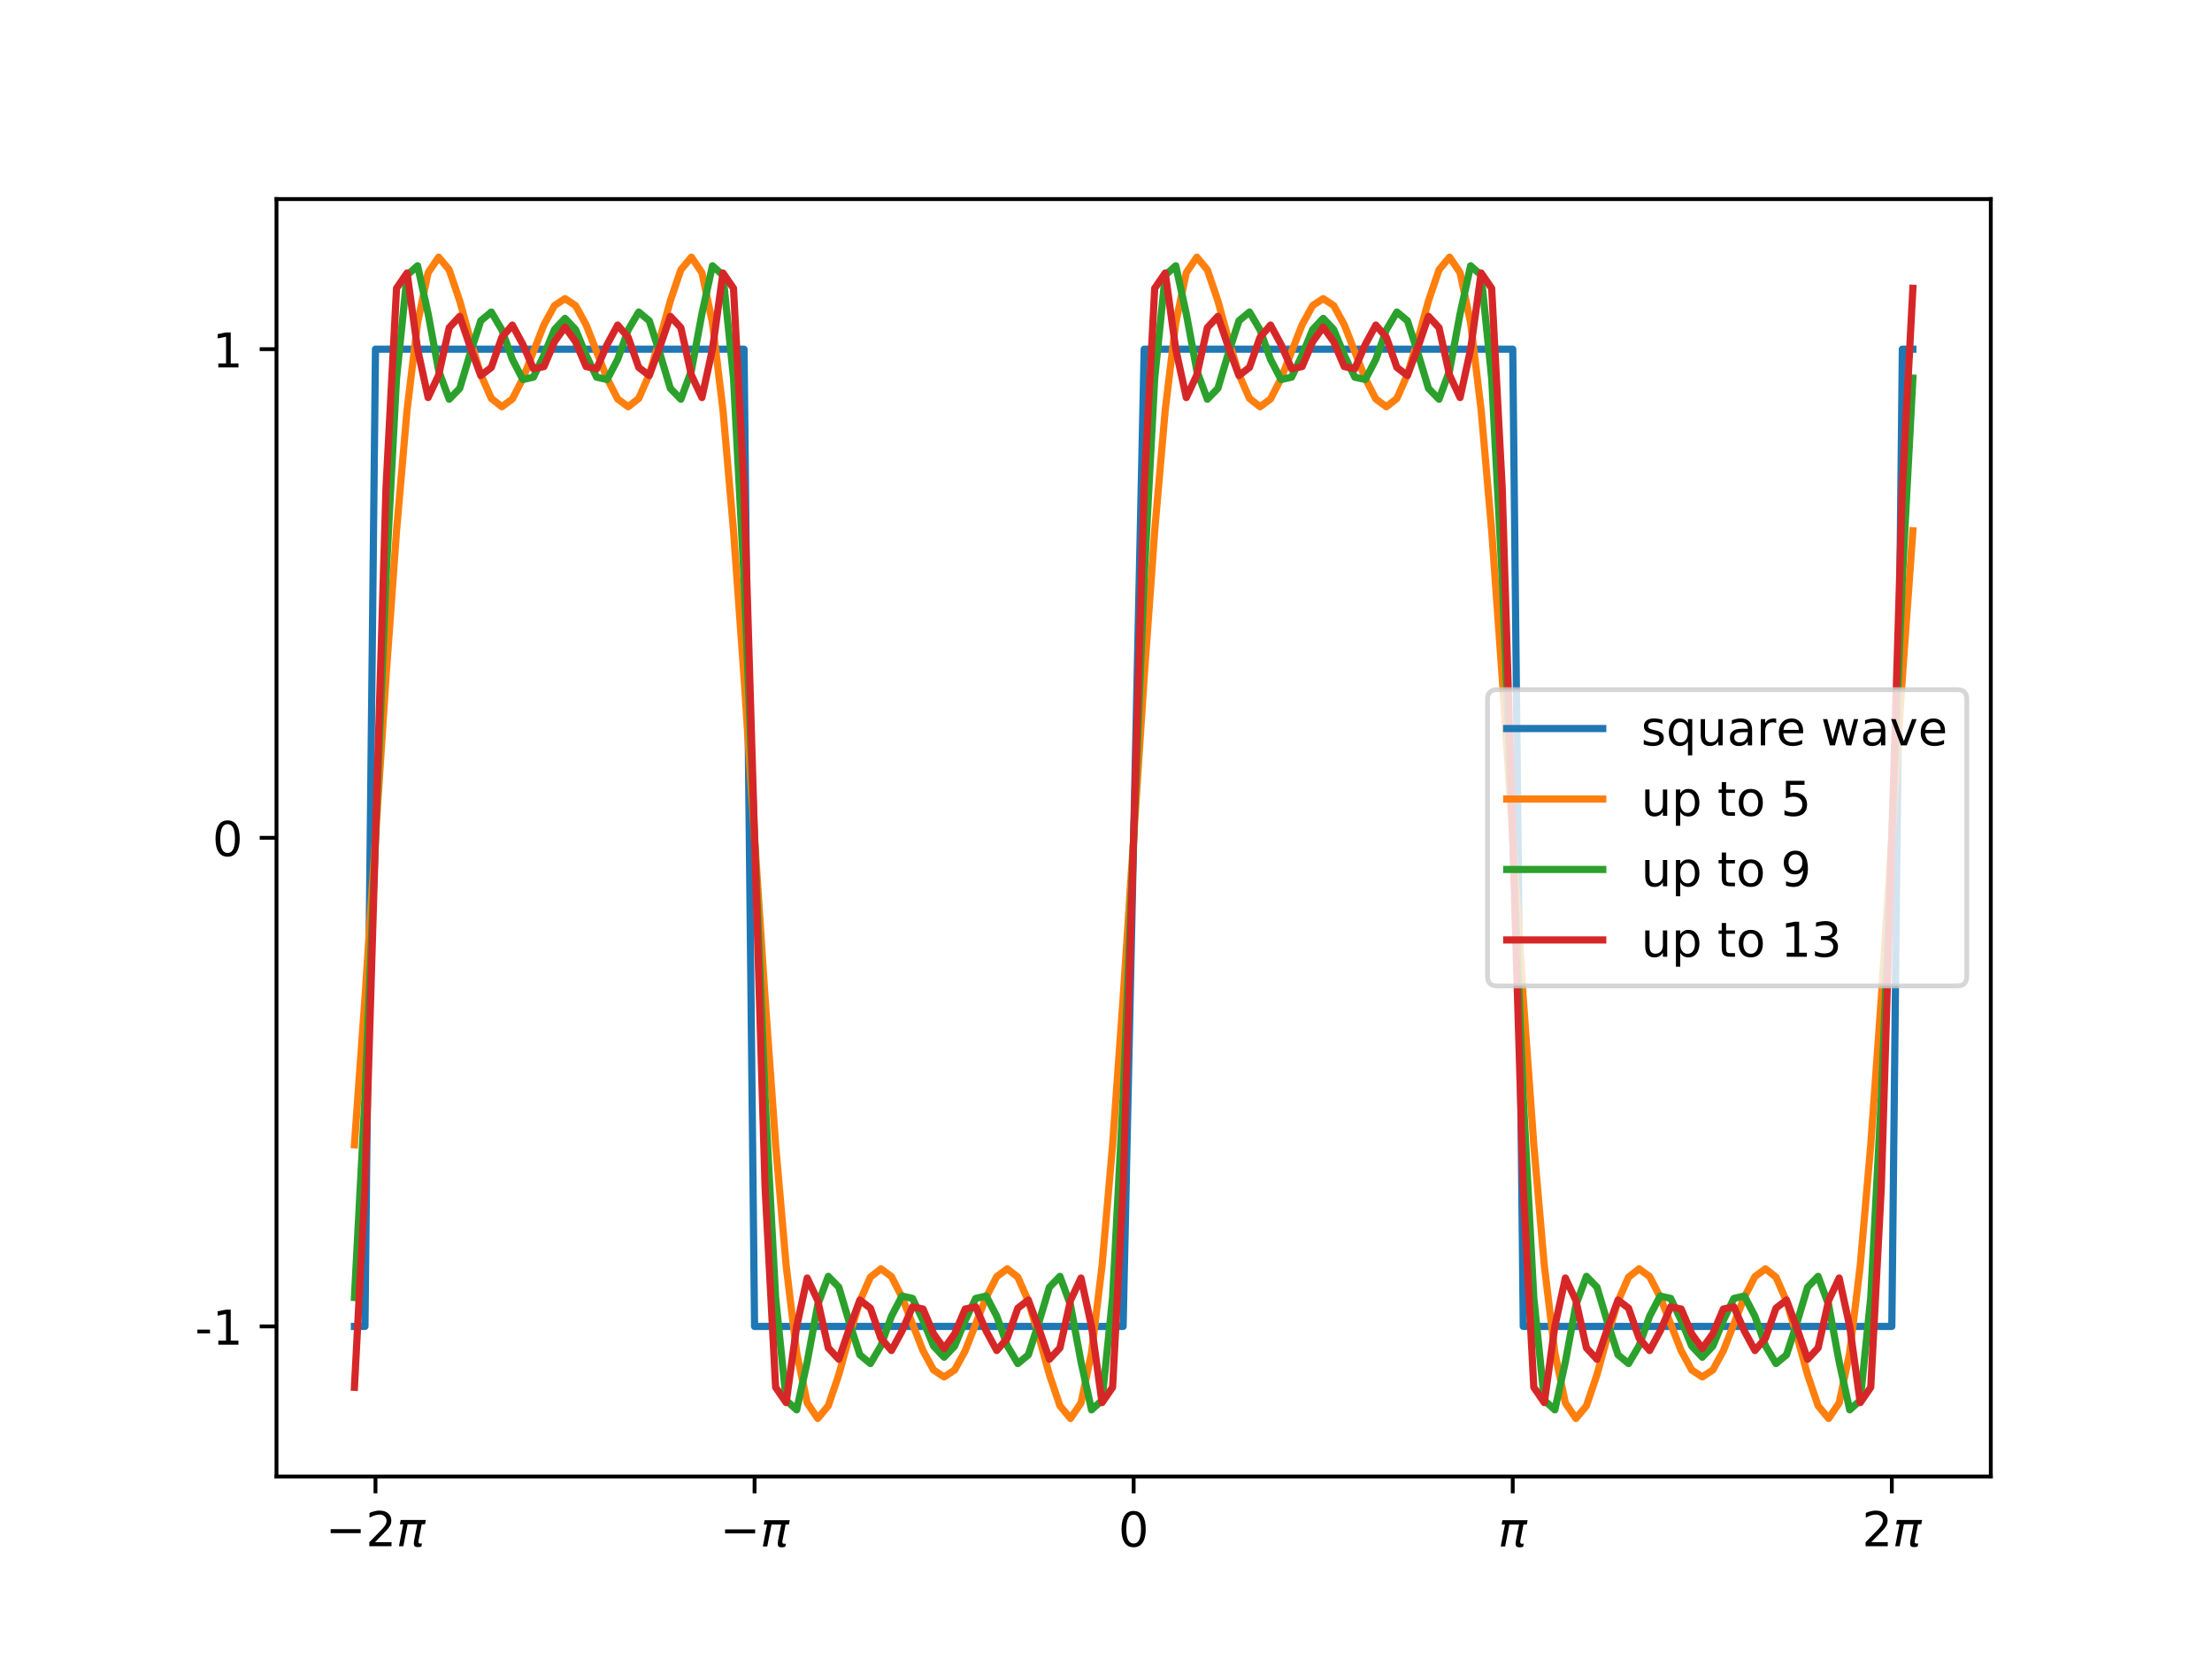 <?xml version="1.0" encoding="utf-8" standalone="no"?>
<!DOCTYPE svg PUBLIC "-//W3C//DTD SVG 1.1//EN"
  "http://www.w3.org/Graphics/SVG/1.1/DTD/svg11.dtd">
<!-- Created with matplotlib (https://matplotlib.org/) -->
<svg height="345.6pt" version="1.1" viewBox="0 0 460.8 345.6" width="460.8pt" xmlns="http://www.w3.org/2000/svg" xmlns:xlink="http://www.w3.org/1999/xlink">
 <defs>
  <style type="text/css">
*{stroke-linecap:butt;stroke-linejoin:round;}
  </style>
 </defs>
 <g id="figure_1">
  <g id="patch_1">
   <path d="M 0 345.6 
L 460.8 345.6 
L 460.8 0 
L 0 0 
z
" style="fill:#ffffff;"/>
  </g>
  <g id="axes_1">
   <g id="patch_2">
    <path d="M 57.6 307.584 
L 414.72 307.584 
L 414.72 41.472 
L 57.6 41.472 
z
" style="fill:#ffffff;"/>
   </g>
   <g id="matplotlib.axis_1">
    <g id="xtick_1">
     <g id="line2d_1">
      <defs>
       <path d="M 0 0 
L 0 3.5 
" id="m0678b6e767" style="stroke:#000000;stroke-width:0.8;"/>
      </defs>
      <g>
       <use style="stroke:#000000;stroke-width:0.8;" x="78.22" xlink:href="#m0678b6e767" y="307.584"/>
      </g>
     </g>
     <g id="text_1">
      <!-- $-2\pi$ -->
      <defs>
       <path d="M 10.594 35.5 
L 73.188 35.5 
L 73.188 27.203 
L 10.594 27.203 
z
" id="DejaVuSans-8722"/>
       <path d="M 19.188 8.297 
L 53.609 8.297 
L 53.609 0 
L 7.328 0 
L 7.328 8.297 
Q 12.938 14.109 22.625 23.891 
Q 32.328 33.688 34.812 36.531 
Q 39.547 41.844 41.422 45.531 
Q 43.312 49.219 43.312 52.781 
Q 43.312 58.594 39.234 62.25 
Q 35.156 65.922 28.609 65.922 
Q 23.969 65.922 18.812 64.312 
Q 13.672 62.703 7.812 59.422 
L 7.812 69.391 
Q 13.766 71.781 18.938 73 
Q 24.125 74.219 28.422 74.219 
Q 39.75 74.219 46.484 68.547 
Q 53.219 62.891 53.219 53.422 
Q 53.219 48.922 51.531 44.891 
Q 49.859 40.875 45.406 35.406 
Q 44.188 33.984 37.641 27.219 
Q 31.109 20.453 19.188 8.297 
z
" id="DejaVuSans-50"/>
       <path d="M 9.125 54.688 
L 61.531 54.688 
L 59.766 45.703 
L 52.875 45.703 
L 46.344 12.109 
Q 45.656 8.594 46.578 7.031 
Q 47.469 5.516 50.141 5.516 
Q 50.875 5.516 51.953 5.672 
Q 53.078 5.766 53.422 5.812 
L 52.156 -0.688 
Q 50.344 -1.312 48.484 -1.609 
Q 46.578 -1.906 44.781 -1.906 
Q 38.922 -1.906 37.312 1.266 
Q 35.688 4.5 37.359 13.094 
L 43.703 45.703 
L 23.531 45.703 
L 14.656 0 
L 5.469 0 
L 14.359 45.703 
L 7.375 45.703 
z
" id="DejaVuSans-Oblique-960"/>
      </defs>
      <g transform="translate(67.82 322.182)scale(0.1 -0.1)">
       <use transform="translate(0 0.781)" xlink:href="#DejaVuSans-8722"/>
       <use transform="translate(83.789 0.781)" xlink:href="#DejaVuSans-50"/>
       <use transform="translate(147.412 0.781)" xlink:href="#DejaVuSans-Oblique-960"/>
      </g>
     </g>
    </g>
    <g id="xtick_2">
     <g id="line2d_2">
      <g>
       <use style="stroke:#000000;stroke-width:0.8;" x="157.19" xlink:href="#m0678b6e767" y="307.584"/>
      </g>
     </g>
     <g id="text_2">
      <!-- $-\pi$ -->
      <g transform="translate(149.99 322.182)scale(0.1 -0.1)">
       <use transform="translate(0 0.312)" xlink:href="#DejaVuSans-8722"/>
       <use transform="translate(83.789 0.312)" xlink:href="#DejaVuSans-Oblique-960"/>
      </g>
     </g>
    </g>
    <g id="xtick_3">
     <g id="line2d_3">
      <g>
       <use style="stroke:#000000;stroke-width:0.8;" x="236.16" xlink:href="#m0678b6e767" y="307.584"/>
      </g>
     </g>
     <g id="text_3">
      <!-- 0 -->
      <defs>
       <path d="M 31.781 66.406 
Q 24.172 66.406 20.328 58.906 
Q 16.5 51.422 16.5 36.375 
Q 16.5 21.391 20.328 13.891 
Q 24.172 6.391 31.781 6.391 
Q 39.453 6.391 43.281 13.891 
Q 47.125 21.391 47.125 36.375 
Q 47.125 51.422 43.281 58.906 
Q 39.453 66.406 31.781 66.406 
z
M 31.781 74.219 
Q 44.047 74.219 50.516 64.516 
Q 56.984 54.828 56.984 36.375 
Q 56.984 17.969 50.516 8.266 
Q 44.047 -1.422 31.781 -1.422 
Q 19.531 -1.422 13.062 8.266 
Q 6.594 17.969 6.594 36.375 
Q 6.594 54.828 13.062 64.516 
Q 19.531 74.219 31.781 74.219 
z
" id="DejaVuSans-48"/>
      </defs>
      <g transform="translate(232.979 322.182)scale(0.1 -0.1)">
       <use xlink:href="#DejaVuSans-48"/>
      </g>
     </g>
    </g>
    <g id="xtick_4">
     <g id="line2d_4">
      <g>
       <use style="stroke:#000000;stroke-width:0.8;" x="315.13" xlink:href="#m0678b6e767" y="307.584"/>
      </g>
     </g>
     <g id="text_4">
      <!-- $\pi$ -->
      <g transform="translate(312.08 322.182)scale(0.1 -0.1)">
       <use transform="translate(0 0.312)" xlink:href="#DejaVuSans-Oblique-960"/>
      </g>
     </g>
    </g>
    <g id="xtick_5">
     <g id="line2d_5">
      <g>
       <use style="stroke:#000000;stroke-width:0.8;" x="394.1" xlink:href="#m0678b6e767" y="307.584"/>
      </g>
     </g>
     <g id="text_5">
      <!-- $2\pi$ -->
      <g transform="translate(387.9 322.182)scale(0.1 -0.1)">
       <use transform="translate(0 0.781)" xlink:href="#DejaVuSans-50"/>
       <use transform="translate(63.623 0.781)" xlink:href="#DejaVuSans-Oblique-960"/>
      </g>
     </g>
    </g>
   </g>
   <g id="matplotlib.axis_2">
    <g id="ytick_1">
     <g id="line2d_6">
      <defs>
       <path d="M 0 0 
L -3.5 0 
" id="m382283ac01" style="stroke:#000000;stroke-width:0.8;"/>
      </defs>
      <g>
       <use style="stroke:#000000;stroke-width:0.8;" x="57.6" xlink:href="#m382283ac01" y="276.316"/>
      </g>
     </g>
     <g id="text_6">
      <!-- -1 -->
      <defs>
       <path d="M 4.891 31.391 
L 31.203 31.391 
L 31.203 23.391 
L 4.891 23.391 
z
" id="DejaVuSans-45"/>
       <path d="M 12.406 8.297 
L 28.516 8.297 
L 28.516 63.922 
L 10.984 60.406 
L 10.984 69.391 
L 28.422 72.906 
L 38.281 72.906 
L 38.281 8.297 
L 54.391 8.297 
L 54.391 0 
L 12.406 0 
z
" id="DejaVuSans-49"/>
      </defs>
      <g transform="translate(40.63 280.115)scale(0.1 -0.1)">
       <use xlink:href="#DejaVuSans-45"/>
       <use x="36.084" xlink:href="#DejaVuSans-49"/>
      </g>
     </g>
    </g>
    <g id="ytick_2">
     <g id="line2d_7">
      <g>
       <use style="stroke:#000000;stroke-width:0.8;" x="57.6" xlink:href="#m382283ac01" y="174.528"/>
      </g>
     </g>
     <g id="text_7">
      <!-- 0 -->
      <g transform="translate(44.237 178.327)scale(0.1 -0.1)">
       <use xlink:href="#DejaVuSans-48"/>
      </g>
     </g>
    </g>
    <g id="ytick_3">
     <g id="line2d_8">
      <g>
       <use style="stroke:#000000;stroke-width:0.8;" x="57.6" xlink:href="#m382283ac01" y="72.74"/>
      </g>
     </g>
     <g id="text_8">
      <!-- 1 -->
      <g transform="translate(44.237 76.54)scale(0.1 -0.1)">
       <use xlink:href="#DejaVuSans-49"/>
      </g>
     </g>
    </g>
   </g>
   <g id="line2d_9">
    <path clip-path="url(#pf9b94a5e7d)" d="M 73.833 276.316 
L 76.026 276.316 
L 78.22 72.74 
L 154.996 72.74 
L 157.19 276.316 
L 233.966 276.316 
L 238.354 72.74 
L 315.13 72.74 
L 317.324 276.316 
L 394.1 276.316 
L 396.294 72.74 
L 398.487 72.74 
L 398.487 72.74 
" style="fill:none;stroke:#1f77b4;stroke-linecap:square;stroke-width:1.5;"/>
   </g>
   <g id="line2d_10">
    <path clip-path="url(#pf9b94a5e7d)" d="M 73.833 238.489 
L 76.026 207.959 
L 80.414 141.097 
L 82.607 110.567 
L 84.801 85.401 
L 86.994 67.264 
L 89.188 56.796 
L 91.382 53.568 
L 93.575 56.205 
L 95.769 62.676 
L 97.962 70.668 
L 100.156 78.005 
L 102.35 83.006 
L 104.543 84.738 
L 106.737 83.119 
L 108.931 78.845 
L 113.318 67.648 
L 115.511 63.658 
L 117.705 62.208 
L 119.899 63.658 
L 122.092 67.648 
L 126.479 78.845 
L 128.673 83.119 
L 130.867 84.738 
L 133.06 83.006 
L 135.254 78.005 
L 137.447 70.668 
L 139.641 62.676 
L 141.835 56.205 
L 144.028 53.568 
L 146.222 56.796 
L 148.416 67.264 
L 150.609 85.401 
L 152.803 110.567 
L 154.996 141.097 
L 159.384 207.959 
L 161.577 238.489 
L 163.771 263.655 
L 165.964 281.792 
L 168.158 292.26 
L 170.352 295.488 
L 172.545 292.851 
L 174.739 286.38 
L 176.932 278.388 
L 179.126 271.051 
L 181.32 266.05 
L 183.513 264.318 
L 185.707 265.937 
L 187.901 270.211 
L 192.288 281.408 
L 194.481 285.398 
L 196.675 286.848 
L 198.869 285.398 
L 201.062 281.408 
L 205.449 270.211 
L 207.643 265.937 
L 209.837 264.318 
L 212.03 266.05 
L 214.224 271.051 
L 216.417 278.388 
L 218.611 286.38 
L 220.805 292.851 
L 222.998 295.488 
L 225.192 292.26 
L 227.386 281.792 
L 229.579 263.655 
L 231.773 238.489 
L 233.966 207.959 
L 238.354 141.097 
L 240.547 110.567 
L 242.741 85.401 
L 244.934 67.264 
L 247.128 56.796 
L 249.322 53.568 
L 251.515 56.205 
L 253.709 62.676 
L 255.903 70.668 
L 258.096 78.005 
L 260.29 83.006 
L 262.483 84.738 
L 264.677 83.119 
L 266.871 78.845 
L 271.258 67.648 
L 273.451 63.658 
L 275.645 62.208 
L 277.839 63.658 
L 280.032 67.648 
L 284.419 78.845 
L 286.613 83.119 
L 288.807 84.738 
L 291 83.006 
L 293.194 78.005 
L 295.388 70.668 
L 297.581 62.676 
L 299.775 56.205 
L 301.968 53.568 
L 304.162 56.796 
L 306.356 67.264 
L 308.549 85.401 
L 310.743 110.567 
L 312.936 141.097 
L 317.324 207.959 
L 319.517 238.489 
L 321.711 263.655 
L 323.904 281.792 
L 326.098 292.26 
L 328.292 295.488 
L 330.485 292.851 
L 332.679 286.38 
L 334.873 278.388 
L 337.066 271.051 
L 339.26 266.05 
L 341.453 264.318 
L 343.647 265.937 
L 345.841 270.211 
L 350.228 281.408 
L 352.421 285.398 
L 354.615 286.848 
L 356.809 285.398 
L 359.002 281.408 
L 363.389 270.211 
L 365.583 265.937 
L 367.777 264.318 
L 369.97 266.05 
L 372.164 271.051 
L 374.358 278.388 
L 376.551 286.38 
L 378.745 292.851 
L 380.938 295.488 
L 383.132 292.26 
L 385.326 281.792 
L 387.519 263.655 
L 389.713 238.489 
L 391.906 207.959 
L 396.294 141.097 
L 398.487 110.567 
L 398.487 110.567 
" style="fill:none;stroke:#ff7f0e;stroke-linecap:square;stroke-width:1.5;"/>
   </g>
   <g id="line2d_11">
    <path clip-path="url(#pf9b94a5e7d)" d="M 73.833 270.286 
L 76.026 228.76 
L 80.414 120.296 
L 82.607 78.77 
L 84.801 57.335 
L 86.994 55.363 
L 89.188 65.365 
L 91.382 77.225 
L 93.575 83.167 
L 95.769 80.909 
L 97.962 73.577 
L 100.156 66.82 
L 102.35 64.999 
L 104.543 68.705 
L 106.737 74.857 
L 108.931 79.062 
L 111.124 78.573 
L 113.318 73.98 
L 115.511 68.641 
L 117.705 66.322 
L 119.899 68.641 
L 122.092 73.98 
L 124.286 78.573 
L 126.479 79.062 
L 128.673 74.857 
L 130.867 68.705 
L 133.06 64.999 
L 135.254 66.82 
L 137.447 73.577 
L 139.641 80.909 
L 141.835 83.167 
L 144.028 77.225 
L 146.222 65.365 
L 148.416 55.363 
L 150.609 57.335 
L 152.803 78.77 
L 154.996 120.296 
L 159.384 228.76 
L 161.577 270.286 
L 163.771 291.721 
L 165.964 293.693 
L 168.158 283.691 
L 170.352 271.831 
L 172.545 265.889 
L 174.739 268.147 
L 176.932 275.479 
L 179.126 282.236 
L 181.32 284.057 
L 183.513 280.351 
L 185.707 274.199 
L 187.901 269.994 
L 190.094 270.483 
L 192.288 275.076 
L 194.481 280.415 
L 196.675 282.734 
L 198.869 280.415 
L 201.062 275.076 
L 203.256 270.483 
L 205.449 269.994 
L 207.643 274.199 
L 209.837 280.351 
L 212.03 284.057 
L 214.224 282.236 
L 216.417 275.479 
L 218.611 268.147 
L 220.805 265.889 
L 222.998 271.831 
L 225.192 283.691 
L 227.386 293.693 
L 229.579 291.721 
L 231.773 270.286 
L 233.966 228.76 
L 238.354 120.296 
L 240.547 78.77 
L 242.741 57.335 
L 244.934 55.363 
L 247.128 65.365 
L 249.322 77.225 
L 251.515 83.167 
L 253.709 80.909 
L 255.903 73.577 
L 258.096 66.82 
L 260.29 64.999 
L 262.483 68.705 
L 264.677 74.857 
L 266.871 79.062 
L 269.064 78.573 
L 271.258 73.98 
L 273.451 68.641 
L 275.645 66.322 
L 277.839 68.641 
L 280.032 73.98 
L 282.226 78.573 
L 284.419 79.062 
L 286.613 74.857 
L 288.807 68.705 
L 291 64.999 
L 293.194 66.82 
L 295.388 73.577 
L 297.581 80.909 
L 299.775 83.167 
L 301.968 77.225 
L 304.162 65.365 
L 306.356 55.363 
L 308.549 57.335 
L 310.743 78.77 
L 312.936 120.296 
L 317.324 228.76 
L 319.517 270.286 
L 321.711 291.721 
L 323.904 293.693 
L 326.098 283.691 
L 328.292 271.831 
L 330.485 265.889 
L 332.679 268.147 
L 334.873 275.479 
L 337.066 282.236 
L 339.26 284.057 
L 341.453 280.351 
L 343.647 274.199 
L 345.841 269.994 
L 348.034 270.483 
L 350.228 275.076 
L 352.421 280.415 
L 354.615 282.734 
L 356.809 280.415 
L 359.002 275.076 
L 361.196 270.483 
L 363.389 269.994 
L 365.583 274.199 
L 367.777 280.351 
L 369.97 284.057 
L 372.164 282.236 
L 374.358 275.479 
L 376.551 268.147 
L 378.745 265.889 
L 380.938 271.831 
L 383.132 283.691 
L 385.326 293.693 
L 387.519 291.721 
L 389.713 270.286 
L 391.906 228.76 
L 396.294 120.296 
L 398.487 78.77 
L 398.487 78.77 
" style="fill:none;stroke:#2ca02c;stroke-linecap:square;stroke-width:1.5;"/>
   </g>
   <g id="line2d_12">
    <path clip-path="url(#pf9b94a5e7d)" d="M 73.833 288.995 
L 76.026 247.447 
L 80.414 101.609 
L 82.607 60.061 
L 84.801 56.866 
L 86.994 72.754 
L 89.188 82.82 
L 91.382 78.131 
L 93.575 68.257 
L 95.769 65.896 
L 97.962 72.296 
L 100.156 78.234 
L 102.35 76.546 
L 104.543 70.274 
L 106.737 67.718 
L 108.931 71.768 
L 111.124 76.822 
L 113.318 76.359 
L 115.511 71.186 
L 117.705 68.135 
L 119.899 71.186 
L 122.092 76.359 
L 124.286 76.822 
L 126.479 71.768 
L 128.673 67.718 
L 130.867 70.274 
L 133.06 76.546 
L 135.254 78.234 
L 137.447 72.296 
L 139.641 65.896 
L 141.835 68.257 
L 144.028 78.131 
L 146.222 82.82 
L 148.416 72.754 
L 150.609 56.866 
L 152.803 60.061 
L 154.996 101.609 
L 159.384 247.447 
L 161.577 288.995 
L 163.771 292.19 
L 165.964 276.302 
L 168.158 266.236 
L 170.352 270.925 
L 172.545 280.799 
L 174.739 283.16 
L 176.932 276.76 
L 179.126 270.822 
L 181.32 272.51 
L 183.513 278.782 
L 185.707 281.338 
L 187.901 277.288 
L 190.094 272.234 
L 192.288 272.697 
L 194.481 277.87 
L 196.675 280.921 
L 198.869 277.87 
L 201.062 272.697 
L 203.256 272.234 
L 205.449 277.288 
L 207.643 281.338 
L 209.837 278.782 
L 212.03 272.51 
L 214.224 270.822 
L 216.417 276.76 
L 218.611 283.16 
L 220.805 280.799 
L 222.998 270.925 
L 225.192 266.236 
L 227.386 276.302 
L 229.579 292.19 
L 231.773 288.995 
L 233.966 247.447 
L 238.354 101.609 
L 240.547 60.061 
L 242.741 56.866 
L 244.934 72.754 
L 247.128 82.82 
L 249.322 78.131 
L 251.515 68.257 
L 253.709 65.896 
L 255.903 72.296 
L 258.096 78.234 
L 260.29 76.546 
L 262.483 70.274 
L 264.677 67.718 
L 266.871 71.768 
L 269.064 76.822 
L 271.258 76.359 
L 273.451 71.186 
L 275.645 68.135 
L 277.839 71.186 
L 280.032 76.359 
L 282.226 76.822 
L 284.419 71.768 
L 286.613 67.718 
L 288.807 70.274 
L 291 76.546 
L 293.194 78.234 
L 295.388 72.296 
L 297.581 65.896 
L 299.775 68.257 
L 301.968 78.131 
L 304.162 82.82 
L 306.356 72.754 
L 308.549 56.866 
L 310.743 60.061 
L 312.936 101.609 
L 317.324 247.447 
L 319.517 288.995 
L 321.711 292.19 
L 323.904 276.302 
L 326.098 266.236 
L 328.292 270.925 
L 330.485 280.799 
L 332.679 283.16 
L 334.873 276.76 
L 337.066 270.822 
L 339.26 272.51 
L 341.453 278.782 
L 343.647 281.338 
L 345.841 277.288 
L 348.034 272.234 
L 350.228 272.697 
L 352.421 277.87 
L 354.615 280.921 
L 356.809 277.87 
L 359.002 272.697 
L 361.196 272.234 
L 363.389 277.288 
L 365.583 281.338 
L 367.777 278.782 
L 369.97 272.51 
L 372.164 270.822 
L 374.358 276.76 
L 376.551 283.16 
L 378.745 280.799 
L 380.938 270.925 
L 383.132 266.236 
L 385.326 276.302 
L 387.519 292.19 
L 389.713 288.995 
L 391.906 247.447 
L 396.294 101.609 
L 398.487 60.061 
L 398.487 60.061 
" style="fill:none;stroke:#d62728;stroke-linecap:square;stroke-width:1.5;"/>
   </g>
   <g id="patch_3">
    <path d="M 57.6 307.584 
L 57.6 41.472 
" style="fill:none;stroke:#000000;stroke-linecap:square;stroke-linejoin:miter;stroke-width:0.8;"/>
   </g>
   <g id="patch_4">
    <path d="M 414.72 307.584 
L 414.72 41.472 
" style="fill:none;stroke:#000000;stroke-linecap:square;stroke-linejoin:miter;stroke-width:0.8;"/>
   </g>
   <g id="patch_5">
    <path d="M 57.6 307.584 
L 414.72 307.584 
" style="fill:none;stroke:#000000;stroke-linecap:square;stroke-linejoin:miter;stroke-width:0.8;"/>
   </g>
   <g id="patch_6">
    <path d="M 57.6 41.472 
L 414.72 41.472 
" style="fill:none;stroke:#000000;stroke-linecap:square;stroke-linejoin:miter;stroke-width:0.8;"/>
   </g>
   <g id="legend_1">
    <g id="patch_7">
     <path d="M 311.879 205.384 
L 407.72 205.384 
Q 409.72 205.384 409.72 203.384 
L 409.72 145.672 
Q 409.72 143.672 407.72 143.672 
L 311.879 143.672 
Q 309.879 143.672 309.879 145.672 
L 309.879 203.384 
Q 309.879 205.384 311.879 205.384 
z
" style="fill:#ffffff;opacity:0.8;stroke:#cccccc;stroke-linejoin:miter;"/>
    </g>
    <g id="line2d_13">
     <path d="M 313.879 151.77 
L 333.879 151.77 
" style="fill:none;stroke:#1f77b4;stroke-linecap:square;stroke-width:1.5;"/>
    </g>
    <g id="line2d_14"/>
    <g id="text_9">
     <!-- square wave -->
     <defs>
      <path d="M 44.281 53.078 
L 44.281 44.578 
Q 40.484 46.531 36.375 47.5 
Q 32.281 48.484 27.875 48.484 
Q 21.188 48.484 17.844 46.438 
Q 14.5 44.391 14.5 40.281 
Q 14.5 37.156 16.891 35.375 
Q 19.281 33.594 26.516 31.984 
L 29.594 31.297 
Q 39.156 29.25 43.188 25.516 
Q 47.219 21.781 47.219 15.094 
Q 47.219 7.469 41.188 3.016 
Q 35.156 -1.422 24.609 -1.422 
Q 20.219 -1.422 15.453 -0.562 
Q 10.688 0.297 5.422 2 
L 5.422 11.281 
Q 10.406 8.688 15.234 7.391 
Q 20.062 6.109 24.812 6.109 
Q 31.156 6.109 34.562 8.281 
Q 37.984 10.453 37.984 14.406 
Q 37.984 18.062 35.516 20.016 
Q 33.062 21.969 24.703 23.781 
L 21.578 24.516 
Q 13.234 26.266 9.516 29.906 
Q 5.812 33.547 5.812 39.891 
Q 5.812 47.609 11.281 51.797 
Q 16.75 56 26.812 56 
Q 31.781 56 36.172 55.266 
Q 40.578 54.547 44.281 53.078 
z
" id="DejaVuSans-115"/>
      <path d="M 14.797 27.297 
Q 14.797 17.391 18.875 11.75 
Q 22.953 6.109 30.078 6.109 
Q 37.203 6.109 41.297 11.75 
Q 45.406 17.391 45.406 27.297 
Q 45.406 37.203 41.297 42.844 
Q 37.203 48.484 30.078 48.484 
Q 22.953 48.484 18.875 42.844 
Q 14.797 37.203 14.797 27.297 
z
M 45.406 8.203 
Q 42.578 3.328 38.25 0.953 
Q 33.938 -1.422 27.875 -1.422 
Q 17.969 -1.422 11.734 6.484 
Q 5.516 14.406 5.516 27.297 
Q 5.516 40.188 11.734 48.094 
Q 17.969 56 27.875 56 
Q 33.938 56 38.25 53.625 
Q 42.578 51.266 45.406 46.391 
L 45.406 54.688 
L 54.391 54.688 
L 54.391 -20.797 
L 45.406 -20.797 
z
" id="DejaVuSans-113"/>
      <path d="M 8.5 21.578 
L 8.5 54.688 
L 17.484 54.688 
L 17.484 21.922 
Q 17.484 14.156 20.5 10.266 
Q 23.531 6.391 29.594 6.391 
Q 36.859 6.391 41.078 11.031 
Q 45.312 15.672 45.312 23.688 
L 45.312 54.688 
L 54.297 54.688 
L 54.297 0 
L 45.312 0 
L 45.312 8.406 
Q 42.047 3.422 37.719 1 
Q 33.406 -1.422 27.688 -1.422 
Q 18.266 -1.422 13.375 4.438 
Q 8.5 10.297 8.5 21.578 
z
M 31.109 56 
z
" id="DejaVuSans-117"/>
      <path d="M 34.281 27.484 
Q 23.391 27.484 19.188 25 
Q 14.984 22.516 14.984 16.5 
Q 14.984 11.719 18.141 8.906 
Q 21.297 6.109 26.703 6.109 
Q 34.188 6.109 38.703 11.406 
Q 43.219 16.703 43.219 25.484 
L 43.219 27.484 
z
M 52.203 31.203 
L 52.203 0 
L 43.219 0 
L 43.219 8.297 
Q 40.141 3.328 35.547 0.953 
Q 30.953 -1.422 24.312 -1.422 
Q 15.922 -1.422 10.953 3.297 
Q 6 8.016 6 15.922 
Q 6 25.141 12.172 29.828 
Q 18.359 34.516 30.609 34.516 
L 43.219 34.516 
L 43.219 35.406 
Q 43.219 41.609 39.141 45 
Q 35.062 48.391 27.688 48.391 
Q 23 48.391 18.547 47.266 
Q 14.109 46.141 10.016 43.891 
L 10.016 52.203 
Q 14.938 54.109 19.578 55.047 
Q 24.219 56 28.609 56 
Q 40.484 56 46.344 49.844 
Q 52.203 43.703 52.203 31.203 
z
" id="DejaVuSans-97"/>
      <path d="M 41.109 46.297 
Q 39.594 47.172 37.812 47.578 
Q 36.031 48 33.891 48 
Q 26.266 48 22.188 43.047 
Q 18.109 38.094 18.109 28.812 
L 18.109 0 
L 9.078 0 
L 9.078 54.688 
L 18.109 54.688 
L 18.109 46.188 
Q 20.953 51.172 25.484 53.578 
Q 30.031 56 36.531 56 
Q 37.453 56 38.578 55.875 
Q 39.703 55.766 41.062 55.516 
z
" id="DejaVuSans-114"/>
      <path d="M 56.203 29.594 
L 56.203 25.203 
L 14.891 25.203 
Q 15.484 15.922 20.484 11.062 
Q 25.484 6.203 34.422 6.203 
Q 39.594 6.203 44.453 7.469 
Q 49.312 8.734 54.109 11.281 
L 54.109 2.781 
Q 49.266 0.734 44.188 -0.344 
Q 39.109 -1.422 33.891 -1.422 
Q 20.797 -1.422 13.156 6.188 
Q 5.516 13.812 5.516 26.812 
Q 5.516 40.234 12.766 48.109 
Q 20.016 56 32.328 56 
Q 43.359 56 49.781 48.891 
Q 56.203 41.797 56.203 29.594 
z
M 47.219 32.234 
Q 47.125 39.594 43.094 43.984 
Q 39.062 48.391 32.422 48.391 
Q 24.906 48.391 20.391 44.141 
Q 15.875 39.891 15.188 32.172 
z
" id="DejaVuSans-101"/>
      <path id="DejaVuSans-32"/>
      <path d="M 4.203 54.688 
L 13.188 54.688 
L 24.422 12.016 
L 35.594 54.688 
L 46.188 54.688 
L 57.422 12.016 
L 68.609 54.688 
L 77.594 54.688 
L 63.281 0 
L 52.688 0 
L 40.922 44.828 
L 29.109 0 
L 18.5 0 
z
" id="DejaVuSans-119"/>
      <path d="M 2.984 54.688 
L 12.5 54.688 
L 29.594 8.797 
L 46.688 54.688 
L 56.203 54.688 
L 35.688 0 
L 23.484 0 
z
" id="DejaVuSans-118"/>
     </defs>
     <g transform="translate(341.879 155.27)scale(0.1 -0.1)">
      <use xlink:href="#DejaVuSans-115"/>
      <use x="52.1" xlink:href="#DejaVuSans-113"/>
      <use x="115.576" xlink:href="#DejaVuSans-117"/>
      <use x="178.955" xlink:href="#DejaVuSans-97"/>
      <use x="240.234" xlink:href="#DejaVuSans-114"/>
      <use x="281.316" xlink:href="#DejaVuSans-101"/>
      <use x="342.84" xlink:href="#DejaVuSans-32"/>
      <use x="374.627" xlink:href="#DejaVuSans-119"/>
      <use x="456.414" xlink:href="#DejaVuSans-97"/>
      <use x="517.693" xlink:href="#DejaVuSans-118"/>
      <use x="576.873" xlink:href="#DejaVuSans-101"/>
     </g>
    </g>
    <g id="line2d_15">
     <path d="M 313.879 166.448 
L 333.879 166.448 
" style="fill:none;stroke:#ff7f0e;stroke-linecap:square;stroke-width:1.5;"/>
    </g>
    <g id="line2d_16"/>
    <g id="text_10">
     <!-- up to 5 -->
     <defs>
      <path d="M 18.109 8.203 
L 18.109 -20.797 
L 9.078 -20.797 
L 9.078 54.688 
L 18.109 54.688 
L 18.109 46.391 
Q 20.953 51.266 25.266 53.625 
Q 29.594 56 35.594 56 
Q 45.562 56 51.781 48.094 
Q 58.016 40.188 58.016 27.297 
Q 58.016 14.406 51.781 6.484 
Q 45.562 -1.422 35.594 -1.422 
Q 29.594 -1.422 25.266 0.953 
Q 20.953 3.328 18.109 8.203 
z
M 48.688 27.297 
Q 48.688 37.203 44.609 42.844 
Q 40.531 48.484 33.406 48.484 
Q 26.266 48.484 22.188 42.844 
Q 18.109 37.203 18.109 27.297 
Q 18.109 17.391 22.188 11.75 
Q 26.266 6.109 33.406 6.109 
Q 40.531 6.109 44.609 11.75 
Q 48.688 17.391 48.688 27.297 
z
" id="DejaVuSans-112"/>
      <path d="M 18.312 70.219 
L 18.312 54.688 
L 36.812 54.688 
L 36.812 47.703 
L 18.312 47.703 
L 18.312 18.016 
Q 18.312 11.328 20.141 9.422 
Q 21.969 7.516 27.594 7.516 
L 36.812 7.516 
L 36.812 0 
L 27.594 0 
Q 17.188 0 13.234 3.875 
Q 9.281 7.766 9.281 18.016 
L 9.281 47.703 
L 2.688 47.703 
L 2.688 54.688 
L 9.281 54.688 
L 9.281 70.219 
z
" id="DejaVuSans-116"/>
      <path d="M 30.609 48.391 
Q 23.391 48.391 19.188 42.75 
Q 14.984 37.109 14.984 27.297 
Q 14.984 17.484 19.156 11.844 
Q 23.344 6.203 30.609 6.203 
Q 37.797 6.203 41.984 11.859 
Q 46.188 17.531 46.188 27.297 
Q 46.188 37.016 41.984 42.703 
Q 37.797 48.391 30.609 48.391 
z
M 30.609 56 
Q 42.328 56 49.016 48.375 
Q 55.719 40.766 55.719 27.297 
Q 55.719 13.875 49.016 6.219 
Q 42.328 -1.422 30.609 -1.422 
Q 18.844 -1.422 12.172 6.219 
Q 5.516 13.875 5.516 27.297 
Q 5.516 40.766 12.172 48.375 
Q 18.844 56 30.609 56 
z
" id="DejaVuSans-111"/>
      <path d="M 10.797 72.906 
L 49.516 72.906 
L 49.516 64.594 
L 19.828 64.594 
L 19.828 46.734 
Q 21.969 47.469 24.109 47.828 
Q 26.266 48.188 28.422 48.188 
Q 40.625 48.188 47.75 41.5 
Q 54.891 34.812 54.891 23.391 
Q 54.891 11.625 47.562 5.094 
Q 40.234 -1.422 26.906 -1.422 
Q 22.312 -1.422 17.547 -0.641 
Q 12.797 0.141 7.719 1.703 
L 7.719 11.625 
Q 12.109 9.234 16.797 8.062 
Q 21.484 6.891 26.703 6.891 
Q 35.156 6.891 40.078 11.328 
Q 45.016 15.766 45.016 23.391 
Q 45.016 31 40.078 35.438 
Q 35.156 39.891 26.703 39.891 
Q 22.75 39.891 18.812 39.016 
Q 14.891 38.141 10.797 36.281 
z
" id="DejaVuSans-53"/>
     </defs>
     <g transform="translate(341.879 169.948)scale(0.1 -0.1)">
      <use xlink:href="#DejaVuSans-117"/>
      <use x="63.379" xlink:href="#DejaVuSans-112"/>
      <use x="126.855" xlink:href="#DejaVuSans-32"/>
      <use x="158.643" xlink:href="#DejaVuSans-116"/>
      <use x="197.852" xlink:href="#DejaVuSans-111"/>
      <use x="259.033" xlink:href="#DejaVuSans-32"/>
      <use x="290.82" xlink:href="#DejaVuSans-53"/>
     </g>
    </g>
    <g id="line2d_17">
     <path d="M 313.879 181.126 
L 333.879 181.126 
" style="fill:none;stroke:#2ca02c;stroke-linecap:square;stroke-width:1.5;"/>
    </g>
    <g id="line2d_18"/>
    <g id="text_11">
     <!-- up to 9 -->
     <defs>
      <path d="M 10.984 1.516 
L 10.984 10.5 
Q 14.703 8.734 18.5 7.812 
Q 22.312 6.891 25.984 6.891 
Q 35.75 6.891 40.891 13.453 
Q 46.047 20.016 46.781 33.406 
Q 43.953 29.203 39.594 26.953 
Q 35.25 24.703 29.984 24.703 
Q 19.047 24.703 12.672 31.312 
Q 6.297 37.938 6.297 49.422 
Q 6.297 60.641 12.938 67.422 
Q 19.578 74.219 30.609 74.219 
Q 43.266 74.219 49.922 64.516 
Q 56.594 54.828 56.594 36.375 
Q 56.594 19.141 48.406 8.859 
Q 40.234 -1.422 26.422 -1.422 
Q 22.703 -1.422 18.891 -0.688 
Q 15.094 0.047 10.984 1.516 
z
M 30.609 32.422 
Q 37.25 32.422 41.125 36.953 
Q 45.016 41.5 45.016 49.422 
Q 45.016 57.281 41.125 61.844 
Q 37.25 66.406 30.609 66.406 
Q 23.969 66.406 20.094 61.844 
Q 16.219 57.281 16.219 49.422 
Q 16.219 41.5 20.094 36.953 
Q 23.969 32.422 30.609 32.422 
z
" id="DejaVuSans-57"/>
     </defs>
     <g transform="translate(341.879 184.626)scale(0.1 -0.1)">
      <use xlink:href="#DejaVuSans-117"/>
      <use x="63.379" xlink:href="#DejaVuSans-112"/>
      <use x="126.855" xlink:href="#DejaVuSans-32"/>
      <use x="158.643" xlink:href="#DejaVuSans-116"/>
      <use x="197.852" xlink:href="#DejaVuSans-111"/>
      <use x="259.033" xlink:href="#DejaVuSans-32"/>
      <use x="290.82" xlink:href="#DejaVuSans-57"/>
     </g>
    </g>
    <g id="line2d_19">
     <path d="M 313.879 195.805 
L 333.879 195.805 
" style="fill:none;stroke:#d62728;stroke-linecap:square;stroke-width:1.5;"/>
    </g>
    <g id="line2d_20"/>
    <g id="text_12">
     <!-- up to 13 -->
     <defs>
      <path d="M 40.578 39.312 
Q 47.656 37.797 51.625 33 
Q 55.609 28.219 55.609 21.188 
Q 55.609 10.406 48.188 4.484 
Q 40.766 -1.422 27.094 -1.422 
Q 22.516 -1.422 17.656 -0.516 
Q 12.797 0.391 7.625 2.203 
L 7.625 11.719 
Q 11.719 9.328 16.594 8.109 
Q 21.484 6.891 26.812 6.891 
Q 36.078 6.891 40.938 10.547 
Q 45.797 14.203 45.797 21.188 
Q 45.797 27.641 41.281 31.266 
Q 36.766 34.906 28.719 34.906 
L 20.219 34.906 
L 20.219 43.016 
L 29.109 43.016 
Q 36.375 43.016 40.234 45.922 
Q 44.094 48.828 44.094 54.297 
Q 44.094 59.906 40.109 62.906 
Q 36.141 65.922 28.719 65.922 
Q 24.656 65.922 20.016 65.031 
Q 15.375 64.156 9.812 62.312 
L 9.812 71.094 
Q 15.438 72.656 20.344 73.438 
Q 25.25 74.219 29.594 74.219 
Q 40.828 74.219 47.359 69.109 
Q 53.906 64.016 53.906 55.328 
Q 53.906 49.266 50.438 45.094 
Q 46.969 40.922 40.578 39.312 
z
" id="DejaVuSans-51"/>
     </defs>
     <g transform="translate(341.879 199.305)scale(0.1 -0.1)">
      <use xlink:href="#DejaVuSans-117"/>
      <use x="63.379" xlink:href="#DejaVuSans-112"/>
      <use x="126.855" xlink:href="#DejaVuSans-32"/>
      <use x="158.643" xlink:href="#DejaVuSans-116"/>
      <use x="197.852" xlink:href="#DejaVuSans-111"/>
      <use x="259.033" xlink:href="#DejaVuSans-32"/>
      <use x="290.82" xlink:href="#DejaVuSans-49"/>
      <use x="354.443" xlink:href="#DejaVuSans-51"/>
     </g>
    </g>
   </g>
  </g>
 </g>
 <defs>
  <clipPath id="pf9b94a5e7d">
   <rect height="266.112" width="357.12" x="57.6" y="41.472"/>
  </clipPath>
 </defs>
</svg>
